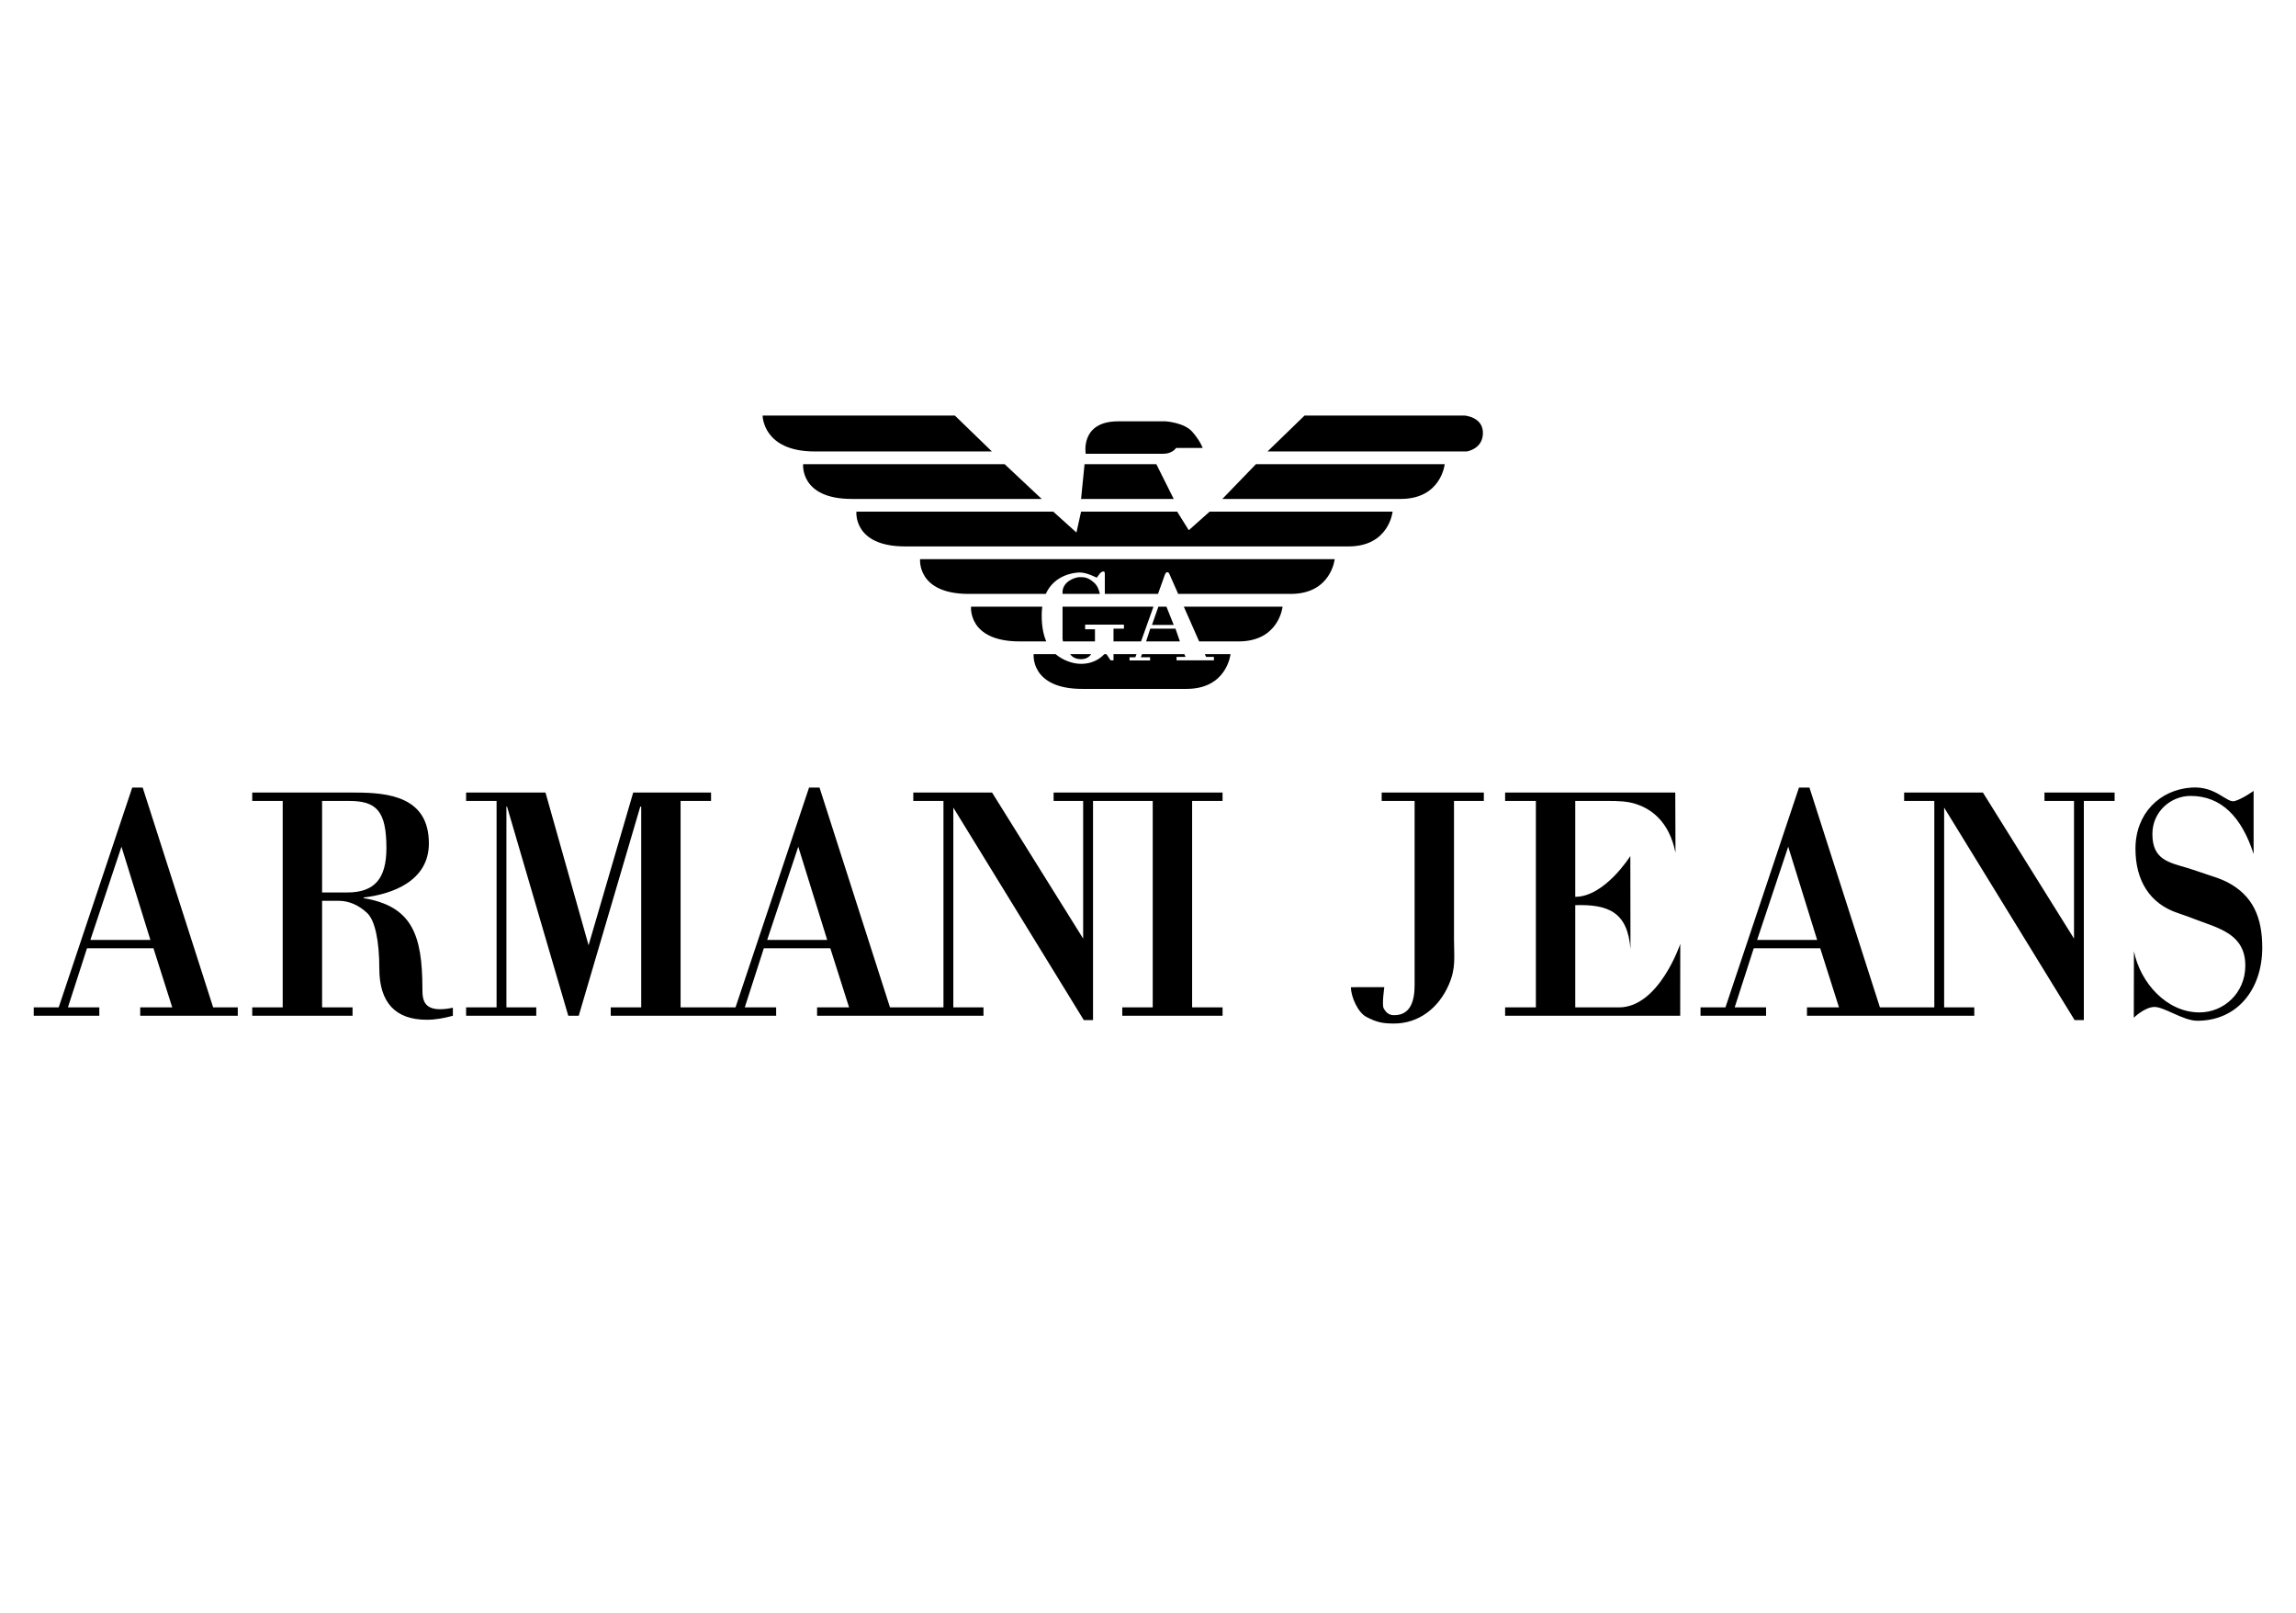 <svg width="225" height="158" viewBox="0 0 225 158" fill="none" xmlns="http://www.w3.org/2000/svg">
<g clip-path="url(#clip0_38_515)">
<path fill-rule="evenodd" clip-rule="evenodd" d="M112.314 62.846L112.722 61.596H115.192L115.627 62.846H112.314ZM107.785 58.191H104.125V58.021C104.125 56.999 105.317 56.545 105.827 56.545C106.337 56.545 106.678 56.601 107.245 57.113C107.547 57.385 107.706 57.832 107.785 58.191Z" fill="black"/>
<path fill-rule="evenodd" clip-rule="evenodd" d="M102.494 58.191H94.933C89.826 58.191 90.166 54.786 90.166 54.786H130.795C130.795 54.786 130.455 58.191 126.484 58.191H115.458L114.594 56.234C114.594 56.234 114.537 56.063 114.396 56.063C114.254 56.063 114.17 56.262 114.17 56.262L113.479 58.193L113.475 58.191H108.269V56.206C108.269 55.752 107.815 56.148 107.815 56.148L107.474 56.602C107.474 56.602 106.51 56.091 105.828 56.091C105.3 56.091 103.343 56.295 102.487 58.182L102.494 58.191ZM102.139 59.44H95.16C95.16 59.44 94.819 62.845 99.926 62.845H102.551L102.531 62.847C102.251 62.204 102.083 61.37 102.083 60.292C102.083 59.986 102.103 59.704 102.138 59.441H102.139V59.44ZM112.311 62.845H115.632H112.311ZM117.531 62.845H121.377C125.348 62.845 125.688 59.44 125.688 59.44H116.015L116.01 59.441L117.512 62.846L117.531 62.845ZM113.516 59.44H114.312L114.307 59.442L115.02 61.227H112.892L113.518 59.44H113.516ZM113.033 59.44H104.125V62.561C104.125 62.561 104.132 62.679 104.169 62.853L104.168 62.845H107.303V61.653H106.339V61.199H110.141V61.597H109.12V62.845H111.815L111.818 62.846L113.033 59.445V59.44ZM104.892 64.092H106.92L106.931 64.089C106.92 64.092 106.678 64.587 105.941 64.587C105.148 64.587 104.877 64.094 104.877 64.094L104.892 64.092Z" fill="black"/>
<path fill-rule="evenodd" clip-rule="evenodd" d="M108.425 64.091L108.836 64.7H109.12V64.091H111.376H111.375L111.257 64.396H110.69V64.709H112.704V64.397H111.797L111.911 64.095L111.916 64.091H116.058L116.063 64.096L116.179 64.36H115.299V64.701H118.959V64.36H118.193L118.068 64.096L118.061 64.093H120.585C120.585 64.093 120.245 67.498 116.274 67.498H106.059C100.952 67.498 101.293 64.093 101.293 64.093H103.45L103.448 64.096C104.189 64.715 105.122 65.042 105.947 65.042C107.276 65.042 107.984 64.335 108.229 64.093L108.23 64.094H108.425V64.091ZM93.572 40.714H74.732C74.732 40.714 74.732 44.233 79.838 44.233H97.202L93.572 40.714ZM127.844 40.714H143.507C143.507 40.714 145.322 40.828 145.322 42.416C145.322 44.005 143.733 44.233 143.733 44.233H124.213L127.844 40.714ZM98.451 45.48H78.704C78.704 45.48 78.363 48.885 83.47 48.885H102.082L98.451 45.48ZM115.02 48.885H105.941L106.282 45.48H113.317L115.02 48.885ZM119.787 48.885H137.265C141.236 48.885 141.576 45.48 141.576 45.48H123.077L119.787 48.885ZM103.218 50.132H83.925C83.925 50.132 83.584 53.537 88.691 53.537H132.158C136.129 53.537 136.469 50.132 136.469 50.132H118.538L116.496 51.949L115.36 50.132H105.941L105.487 52.176L103.218 50.132ZM113.999 44.459H106.395C106.395 44.459 105.828 41.282 109.574 41.282H114.228C114.228 41.282 116.043 41.395 116.838 42.303C117.631 43.211 117.859 43.892 117.859 43.892H115.249C115.248 43.892 114.906 44.459 113.999 44.459C114.906 44.459 113.999 44.459 113.999 44.459ZM3.308 99.521V98.703H5.751L12.958 77.165H13.983L20.889 98.703H23.301V99.521H13.741V98.703H16.879L15.039 92.909H8.526L6.656 98.703H9.732V99.521H3.308ZM8.857 92.091H14.738L11.903 82.958L8.857 92.091ZM31.564 98.703H34.549V99.521H24.718V98.703H27.704V78.474H24.718V77.655H34.821C38.108 77.655 42.028 78.081 42.028 82.633C42.028 86.331 38.44 87.608 35.635 87.936V88C40.339 88.787 41.394 91.535 41.394 96.871C41.394 98.017 41.485 99.327 44.38 98.739V99.523C43.536 99.753 42.692 99.915 41.817 99.915C38.771 99.915 37.173 98.246 37.173 94.909C37.173 92.191 36.751 90.163 35.966 89.441C35.122 88.655 34.157 88.262 33.222 88.262H31.564V98.703ZM31.564 87.443H34.037C36.751 87.443 37.867 86.036 37.867 83.09C37.867 79.424 36.871 78.474 34.188 78.474H31.564V87.443ZM119.806 78.474V77.655H103.251V78.474H106.145V91.962L97.22 77.655H89.5V78.474H92.456V98.703H87.216L80.31 77.165H79.285L72.078 98.703H66.695V78.474H69.681V77.655H62.051L57.679 92.615L53.457 77.655H45.677V78.474H48.663V98.703H45.677V99.521H52.552V98.703H49.627V79.029H49.688L55.689 99.521H56.715L62.746 79.029H62.837V98.703H59.851V99.521H76.06V98.703H72.984L74.854 92.909H81.368L83.207 98.703H80.071V99.521H96.378V98.703H93.422V79.127L106.208 99.947H107.113V78.474H112.963V98.703H109.979V99.521H119.808V98.703H116.824V78.474H119.806ZM75.182 92.091L78.228 82.958L81.062 92.091H75.182ZM135.589 98.779C135.892 99.365 136.275 99.466 136.637 99.466C138.265 99.466 138.627 97.993 138.627 96.521V78.474H135.399V77.655H145.411V78.474H142.486V91.962C142.486 93.858 142.696 94.82 141.974 96.489C140.977 98.781 139.019 100.285 136.604 100.285C135.49 100.285 134.885 100.156 133.892 99.63C133.078 99.207 132.385 97.672 132.385 96.724L135.659 96.717C135.66 96.717 135.409 98.429 135.589 98.779C135.409 98.429 135.589 98.779 135.589 98.779ZM154.37 78.474V87.869C157.265 87.869 159.767 83.874 159.767 83.874L159.781 93.007C159.51 89.374 157.628 88.589 154.37 88.687V98.703H158.654C162.573 98.703 164.661 92.483 164.661 92.483L164.654 99.521H147.496V98.703H150.51V78.474H147.496V77.655H164.171L164.192 83.549C163.558 80.405 161.73 79.195 160.19 78.736C159.438 78.509 158.562 78.474 157.569 78.474H154.37ZM200.351 77.655V78.474H203.246V91.962L194.32 77.655H186.599V78.474H189.556V98.703H184.226L177.32 77.165H176.294L169.087 98.703H166.645V99.521H173.068V98.703H169.992L171.862 92.909H178.375L180.215 98.703H177.077V99.521H193.473V98.703H190.519V79.127L203.304 99.947H204.209V78.474H207.225V77.655H200.351ZM172.192 92.091L175.238 82.958L178.074 92.091H172.192ZM209.105 99.717L209.117 93.203C209.751 96.313 212.343 99.195 215.539 99.195C217.922 99.195 220.033 97.296 220.033 94.612C220.033 91.567 217.53 90.979 215.268 90.128C214.671 89.895 214.068 89.676 213.46 89.472C210.657 88.555 209.268 86.264 209.268 83.154C209.268 79.719 211.627 77.377 214.755 77.165C217.192 76.998 218.211 78.725 219.007 78.485C219.801 78.248 220.845 77.491 220.845 77.491L220.847 83.678C219.677 80.049 217.682 77.983 214.666 77.983C212.735 77.983 210.927 79.522 210.927 81.715C210.927 84.234 212.525 84.497 214.395 85.052C215.148 85.282 215.752 85.511 216.265 85.674C216.868 85.871 217.622 86.1 218.256 86.427C220.789 87.736 221.693 89.898 221.693 92.843C221.693 96.967 219.22 100.013 215.33 100.013C213.912 100.013 211.995 98.578 211.039 98.662C210.083 98.746 209.105 99.717 209.105 99.717Z" fill="black"/>
</g>
<defs>
<clipPath id="clip0_38_515">
<rect width="225" height="225" fill="white" transform="translate(0 -42)"/>
</clipPath>
</defs>
</svg>
